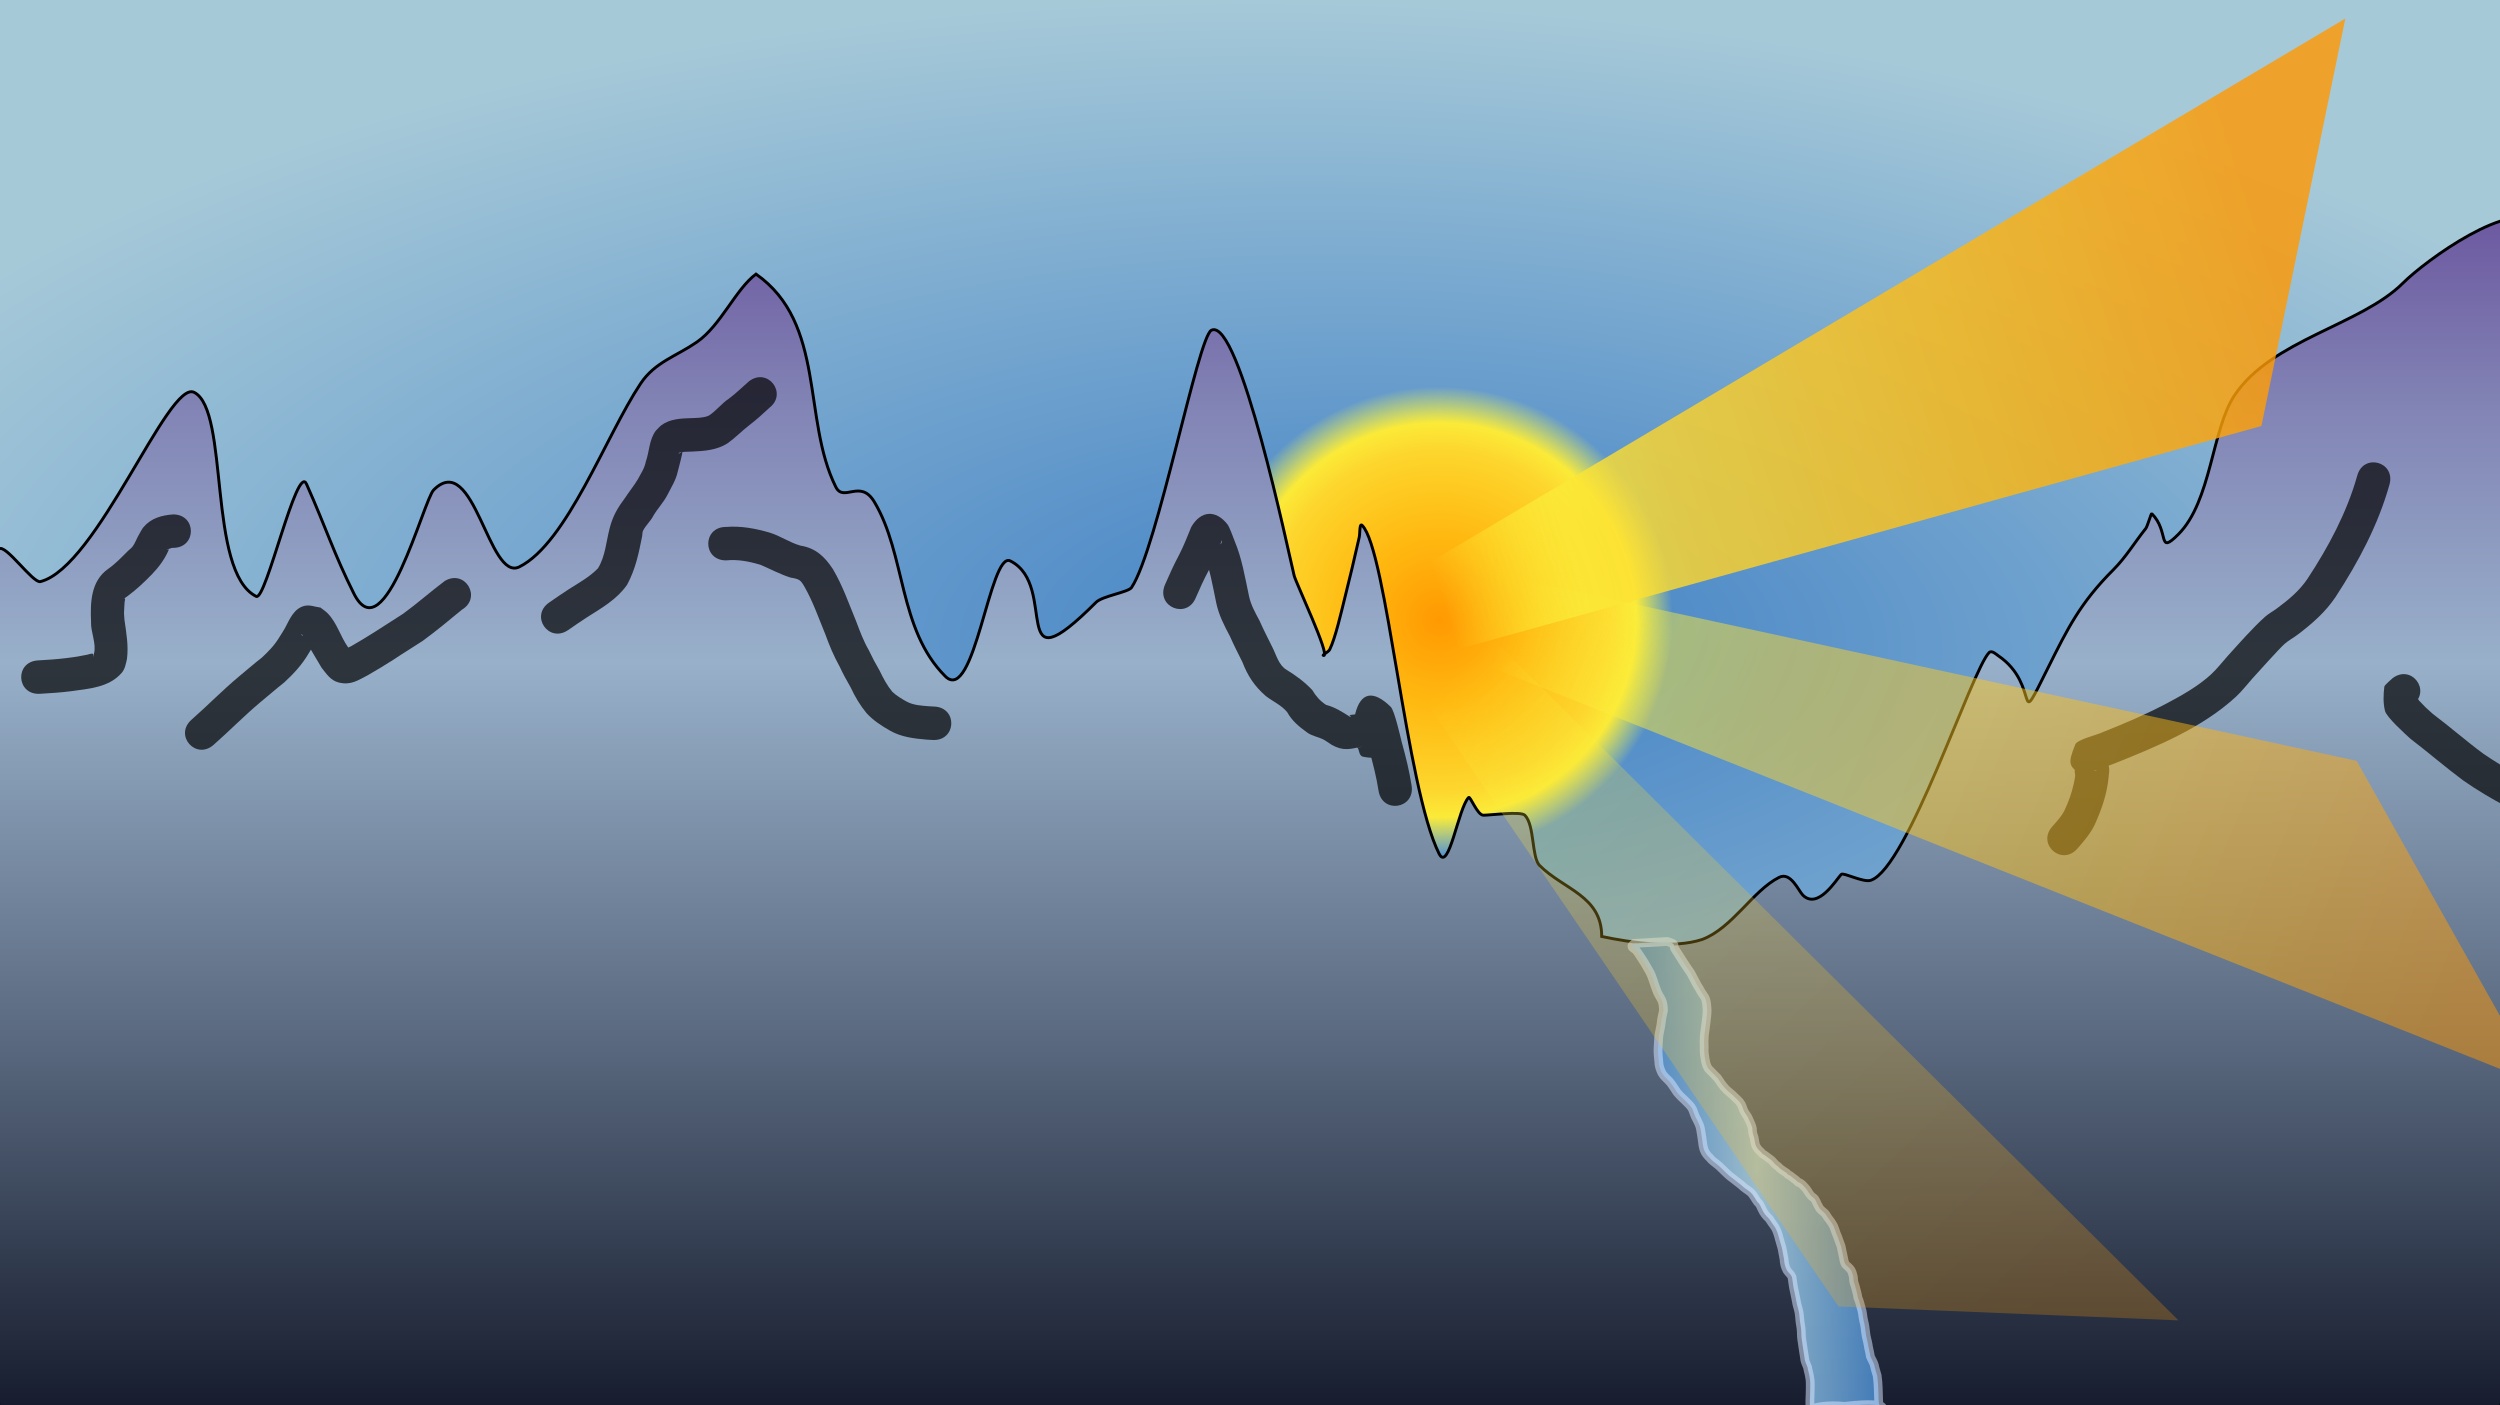 <?xml version="1.0" encoding="UTF-8" standalone="no"?>
<!-- Created with Inkscape (http://www.inkscape.org/) -->

<svg
   xmlns:dc="http://purl.org/dc/elements/1.1/"
   xmlns:cc="http://creativecommons.org/ns#"
   xmlns:rdf="http://www.w3.org/1999/02/22-rdf-syntax-ns#"
   xmlns:svg="http://www.w3.org/2000/svg"
   xmlns="http://www.w3.org/2000/svg"
   xmlns:xlink="http://www.w3.org/1999/xlink"
   xmlns:sodipodi="http://sodipodi.sourceforge.net/DTD/sodipodi-0.dtd"
   xmlns:inkscape="http://www.inkscape.org/namespaces/inkscape"
   width="854"
   height="480"
   id="svg2"
   version="1.1"
   inkscape:version="0.48.1 "
   enable-background="new"
   sodipodi:docname="menu_bg1.svg"
   inkscape:export-filename="C:\Users\Prem\workspace\Candy Cat\res\drawable\menu_bg_0_7.png"
   inkscape:export-xdpi="90"
   inkscape:export-ydpi="90">
  <defs
     id="defs4">
    <linearGradient
       id="linearGradient4151">
      <stop
         id="stop4153"
         offset="0"
         style="stop-color:#4181c5;stop-opacity:1;" />
      <stop
         style="stop-color:#a6c9d8;stop-opacity:1;"
         offset="0.5"
         id="stop4157" />
      <stop
         id="stop4155"
         offset="1"
         style="stop-color:#4181c5;stop-opacity:1;" />
    </linearGradient>
    <linearGradient
       inkscape:collect="always"
       id="linearGradient4074">
      <stop
         style="stop-color:#000000;stop-opacity:1;"
         offset="0"
         id="stop4076" />
      <stop
         style="stop-color:#000000;stop-opacity:0;"
         offset="1"
         id="stop4078" />
    </linearGradient>
    <linearGradient
       id="linearGradient3876">
      <stop
         style="stop-color:#ff9902;stop-opacity:1;"
         offset="0"
         id="stop3878" />
      <stop
         id="stop3886"
         offset="0.351"
         style="stop-color:#ffb810;stop-opacity:1;" />
      <stop
         style="stop-color:#fdd62d;stop-opacity:1;"
         offset="0.726"
         id="stop3888" />
      <stop
         id="stop3890"
         offset="0.844"
         style="stop-color:#fbea38;stop-opacity:1;" />
      <stop
         style="stop-color:#faff43;stop-opacity:0;"
         offset="1"
         id="stop3880" />
    </linearGradient>
    <linearGradient
       id="linearGradient3865">
      <stop
         style="stop-color:#4181c5;stop-opacity:1;"
         offset="0"
         id="stop3867" />
      <stop
         style="stop-color:#a6c9d8;stop-opacity:1;"
         offset="1"
         id="stop3869" />
    </linearGradient>
    <linearGradient
       id="linearGradient3848">
      <stop
         style="stop-color:#6c58a0;stop-opacity:1;"
         offset="0"
         id="stop3850" />
      <stop
         id="stop3982"
         offset="0.161"
         style="stop-color:#8284b5;stop-opacity:1;" />
      <stop
         id="stop3980"
         offset="0.375"
         style="stop-color:#98b0ca;stop-opacity:1;" />
      <stop
         style="stop-color:#57667c;stop-opacity:1;"
         offset="0.705"
         id="stop3984" />
      <stop
         style="stop-color:#171d2e;stop-opacity:1;"
         offset="1"
         id="stop3852" />
    </linearGradient>
    <linearGradient
       inkscape:collect="always"
       xlink:href="#linearGradient3848"
       id="linearGradient3854"
       x1="433.417"
       y1="97.479"
       x2="433.417"
       y2="503.734"
       gradientUnits="userSpaceOnUse"
       gradientTransform="translate(-6.417,548.629)" />
    <radialGradient
       inkscape:collect="always"
       xlink:href="#linearGradient3865"
       id="radialGradient3871"
       cx="427"
       cy="240"
       fx="478.024"
       fy="189.844"
       r="427"
       gradientTransform="matrix(1.266,0,0,0.562,-113.515,105.105)"
       gradientUnits="userSpaceOnUse" />
    <radialGradient
       inkscape:collect="always"
       xlink:href="#linearGradient3876"
       id="radialGradient3884"
       cx="462.65"
       cy="254.736"
       fx="462.65"
       fy="254.736"
       r="79.802"
       gradientUnits="userSpaceOnUse" />
    <linearGradient
       inkscape:collect="always"
       xlink:href="#linearGradient3876"
       id="linearGradient3908"
       x1="365.675"
       y1="375.449"
       x2="671.751"
       y2="375.449"
       gradientUnits="userSpaceOnUse" />
    <linearGradient
       inkscape:collect="always"
       xlink:href="#linearGradient3876"
       id="linearGradient3948"
       gradientUnits="userSpaceOnUse"
       x1="365.675"
       y1="375.449"
       x2="671.751"
       y2="375.449"
       gradientTransform="translate(-244.751,-82.919)" />
    <linearGradient
       inkscape:collect="always"
       xlink:href="#linearGradient3876"
       id="linearGradient3952"
       gradientUnits="userSpaceOnUse"
       x1="365.675"
       y1="375.449"
       x2="671.751"
       y2="375.449"
       gradientTransform="translate(150.157,-190.409)" />
    <linearGradient
       inkscape:collect="always"
       xlink:href="#linearGradient3876"
       id="linearGradient3966"
       gradientUnits="userSpaceOnUse"
       x1="365.675"
       y1="375.449"
       x2="671.751"
       y2="375.449" />
    <filter
       inkscape:collect="always"
       id="filter3972"
       x="-0.114"
       width="1.229"
       y="-0.126"
       height="1.253">
      <feGaussianBlur
         inkscape:collect="always"
         stdDeviation="12.255"
         id="feGaussianBlur3974" />
    </filter>
    <linearGradient
       inkscape:collect="always"
       xlink:href="#linearGradient4074"
       id="linearGradient4080"
       x1="-134.477"
       y1="329.187"
       x2="564.63"
       y2="329.187"
       gradientUnits="userSpaceOnUse" />
    <filter
       inkscape:collect="always"
       id="filter4105"
       x="-0.094"
       width="1.188"
       y="-0.174"
       height="1.349">
      <feGaussianBlur
         inkscape:collect="always"
         stdDeviation="12.314"
         id="feGaussianBlur4107" />
    </filter>
    <filter
       inkscape:collect="always"
       id="filter4117"
       x="-0.101"
       width="1.203"
       y="-0.147"
       height="1.294">
      <feGaussianBlur
         inkscape:collect="always"
         stdDeviation="13.2"
         id="feGaussianBlur4119" />
    </filter>
    <linearGradient
       inkscape:collect="always"
       xlink:href="#linearGradient4151"
       id="linearGradient4149"
       x1="555.97"
       y1="408.796"
       x2="644.443"
       y2="408.796"
       gradientUnits="userSpaceOnUse" />
  </defs>
  <sodipodi:namedview
     id="base"
     pagecolor="#ffffff"
     bordercolor="#666666"
     borderopacity="1.0"
     inkscape:pageopacity="0.0"
     inkscape:pageshadow="2"
     inkscape:zoom="0.7"
     inkscape:cx="351.67728"
     inkscape:cy="160.31926"
     inkscape:document-units="px"
     inkscape:current-layer="layer4"
     showgrid="false"
     inkscape:snap-bbox="true"
     inkscape:bbox-paths="true"
     inkscape:bbox-nodes="true"
     inkscape:snap-bbox-edge-midpoints="true"
     inkscape:snap-bbox-midpoints="true"
     inkscape:object-paths="true"
     inkscape:snap-intersection-paths="true"
     inkscape:object-nodes="true"
     inkscape:snap-smooth-nodes="true"
     inkscape:snap-midpoints="true"
     inkscape:snap-object-midpoints="true"
     inkscape:snap-center="true"
     inkscape:snap-page="true"
     inkscape:snap-global="true"
     inkscape:window-width="1366"
     inkscape:window-height="716"
     inkscape:window-x="-8"
     inkscape:window-y="-8"
     inkscape:window-maximized="1" />
  <g
     inkscape:groupmode="layer"
     id="layer2"
     inkscape:label="Sky"
     style="display:inline">
    <rect
       style="fill:url(#radialGradient3871);fill-opacity:1;stroke:none"
       id="rect3863"
       width="854"
       height="480"
       x="0"
       y="0"
       rx="0"
       ry="0" />
  </g>
  <g
     inkscape:groupmode="layer"
     id="layer3"
     inkscape:label="Sun"
     style="display:inline">
    <path
       sodipodi:type="arc"
       style="fill:url(#radialGradient3884);fill-opacity:1;stroke:none"
       id="path3874"
       sodipodi:cx="462.64987"
       sodipodi:cy="254.73598"
       sodipodi:rx="79.802048"
       sodipodi:ry="79.802048"
       d="m 542.452,254.736 a 79.802,79.802 0 1 1 -159.604,0 79.802,79.802 0 1 1 159.604,0 z"
       transform="translate(28.938,-42.926)" />
  </g>
  <g
     inkscape:label="Mountains"
     inkscape:groupmode="layer"
     id="layer1"
     transform="translate(0,-572.362)"
     style="display:inline">
    <path
       style="fill:url(#linearGradient3854);fill-opacity:1;stroke:#000000;stroke-width:1px;stroke-linecap:butt;stroke-linejoin:miter;stroke-opacity:1"
       d="m 0,1052.362 c -6.061,-2.02 -20.082,-25.277 -24.6,-29.794 -2.962,-2.962 -3.03,-53.894 -3.03,-61.619 0,-49.413 -13.133,-105.053 10.102,-151.523 6.199,-12.398 -3.656,-28.669 17.173,-49.497 2.072,-2.072 11.607,11.745 14.142,11.112 19.445,-4.861 43.716,-69.056 52.528,-64.65 12.15,6.075 4.413,61.3 21.213,69.701 3.327,1.664 13.911,-45.725 17.173,-38.386 6.714,15.107 9.33,23.71 16.162,37.376 10.432,20.863 23.837,-31.919 27.274,-35.355 13.889,-13.889 18.722,31.55 29.294,26.264 16.284,-8.142 29.492,-44.743 41.416,-62.629 4.878,-7.316 12.241,-9.329 19.193,-14.142 8.193,-5.672 13.198,-17.98 20.203,-23.233 23.981,16.799 15.753,49.689 27.274,72.731 2.683,5.367 8.366,-2.893 13.132,5.051 10.802,18.004 8.185,43.54 24.244,59.599 10.006,10.006 15.225,-42.895 22.223,-39.396 16.887,8.443 -1.36,44.797 29.294,14.142 2.162,-2.162 11.048,-3.44 12.122,-5.051 8.859,-13.289 22.677,-85.585 27.274,-87.883 9.569,-4.785 26.395,76.288 28.284,83.843 0.61,2.439 12.341,27.274 10.102,27.274 -0.952,0 1.594,-1.168 2.02,-2.02 1.936,-3.872 4.023,-13.063 5.051,-17.173 1.755,-7.02 3.481,-14.147 5.051,-21.213 0.301,-1.355 0.029,-5.022 1.01,-4.041 8.328,8.328 14.976,89.55 26.264,112.127 3.331,6.663 6.565,-15.656 10.102,-19.193 0.564,-0.564 2.964,6.061 5.051,6.061 2.384,0 12.736,-1.406 14.142,0 3.387,3.387 2.264,14.386 5.051,17.173 8.191,8.191 21.213,10.337 21.213,24.244 9.917,2.104 24.651,4.241 34.345,1.01 10.343,-3.907 17.275,-16.718 26.264,-21.213 3.968,-1.984 6.62,4.6 8.081,6.061 5.203,5.203 11.592,-5.531 13.132,-7.071 0.756,-0.756 7.535,2.876 10.102,2.02 12.592,-4.197 34.481,-71.857 40.406,-77.782 0.916,-0.916 2.551,0.69 3.03,1.01 14.985,9.99 5.323,27.739 17.173,4.041 6.644,-13.288 10.892,-22.004 22.223,-33.335 4.346,-4.346 7.174,-9.22 11.112,-14.142 0.532,-0.665 1.831,-5.24 2.02,-5.051 6.167,6.167 1.764,14.399 9.091,7.071 11.257,-11.257 11.431,-35.834 19.193,-47.477 12.667,-19.001 43.157,-23.964 57.579,-38.386 7.614,-7.614 37.335,-29.335 46.467,-20.203 15.893,15.893 6.965,85.438 13.132,110.107 7.483,29.934 4.041,60.958 4.041,92.934 0,47.477 0,94.954 0,142.432 0,15.09 -19.598,50.785 -30.538,58.079"
       id="path3836"
       inkscape:connector-curvature="0"
       sodipodi:nodetypes="cssssssssssssscsssssssssssscsssssccssssscsssssssssssc" />
    <path
       style="opacity:0.7;fill:#000000;fill-opacity:1;stroke:none"
       id="path4044"
       d="m 262.745,139.37 c -2.177,2.062 -4.412,4.058 -6.797,5.882 -2.553,1.973 -4.77,4.298 -7.394,6.176 -3.677,2.348 -7.959,2.646 -12.193,2.833 -0.108,0.037 -4.52,-0.025 -4.54,0.589 -0.006,0.188 0.245,0.038 0.848,-0.249 0.145,-0.11 0.265,-0.394 0.435,-0.33 0.203,0.077 -1.425,6.299 -1.601,6.889 -0.618,2.879 -2.199,5.304 -3.503,7.884 -1.298,2.556 -3.34,4.641 -4.784,7.086 -0.913,1.876 -2.68,3.342 -3.573,5.213 -0.258,0.54 -0.155,1.188 -0.273,1.775 -1.186,5.952 -2.249,11.263 -5.159,16.648 -3.479,4.999 -8.758,7.974 -13.779,11.161 -2.151,1.384 -4.24,2.849 -6.346,4.299 -6.659,4.578 -13.134,-4.84 -6.474,-9.418 l 0,0 c 2.224,-1.526 4.427,-3.073 6.697,-4.531 3.449,-2.188 7.074,-4.172 9.95,-7.129 2.533,-4.114 2.799,-9.113 4.001,-13.707 1.119,-4.303 2.73,-6.967 5.308,-10.436 1.389,-2.118 2.991,-4.077 4.301,-6.249 1.058,-1.993 2.296,-3.747 2.732,-6.023 1.253,-3.513 1.115,-7.5 3.432,-10.619 0.643,-0.625 1.211,-1.34 1.93,-1.876 2.819,-2.101 6.542,-2.3 9.909,-2.397 2.06,-0.085 4.253,-0.029 6.19,-0.821 2.57,-1.609 4.432,-4.215 6.985,-5.88 2.422,-1.808 4.56,-3.937 6.84,-5.915 6.465,-4.849 13.322,4.294 6.857,9.143 z"
       inkscape:connector-curvature="0"
       transform="translate(0,572.362)"
       sodipodi:nodetypes="ccccccccccccccccccccccccsccccc" />
    <path
       style="opacity:0.7;fill:#000000;fill-opacity:1;stroke:none"
       id="path4050"
       d="m 247.997,180 c 5.117,-0.397 9.986,0.509 14.877,1.93 3.678,1.12 6.841,3.386 10.525,4.445 5.225,0.839 8.283,3.73 11.097,7.999 3.353,5.636 5.496,11.889 7.993,17.933 1.251,3.326 2.484,6.659 4.264,9.742 1.143,2.418 2.394,4.763 3.739,7.076 1.238,2.575 2.52,5.013 4.329,7.203 1.435,1.342 3.104,2.328 4.801,3.293 2.43,1.327 5.247,1.438 7.952,1.653 0.548,0.029 1.095,0.058 1.643,0.087 8.069,0.437 7.451,11.849 -0.618,11.412 l 0,0 c -0.651,-0.036 -1.303,-0.072 -1.954,-0.108 -4.372,-0.365 -8.801,-0.873 -12.674,-3.11 -2.89,-1.646 -5.703,-3.465 -7.959,-5.947 -2.213,-2.678 -3.942,-5.582 -5.399,-8.737 -1.365,-2.347 -2.655,-4.726 -3.801,-7.185 -1.97,-3.517 -3.522,-7.223 -4.885,-11.016 -2.246,-5.436 -4.172,-11.064 -7.087,-16.183 -1.379,-2.389 -1.762,-2.677 -4.761,-3.176 -3.633,-1.137 -6.914,-2.939 -10.411,-4.412 -3.874,-1.14 -7.596,-1.87 -11.67,-1.471 -8.081,0 -8.081,-11.429 0,-11.429 z"
       inkscape:connector-curvature="0"
       transform="translate(0,572.362)"
       sodipodi:nodetypes="ccccccccccccccccccccccccc" />
    <path
       style="opacity:0.7;fill:#000000;fill-opacity:1;stroke:none"
       id="path4054"
       d="m 397.893,199.881 c 1.511,-3.487 3.062,-6.925 4.855,-10.279 1.623,-3.092 2.833,-6.357 4.183,-9.567 3.165,-5.568 8.359,-6.106 12.407,-0.861 0.654,0.848 1.993,4.538 2.406,5.616 2.528,6.021 3.554,12.461 4.907,18.798 0.632,3.029 2.119,5.662 3.562,8.349 1.37,3.113 2.934,6.127 4.442,9.178 1.314,2.558 2.159,6.167 4.863,7.709 3.201,1.957 6.195,4.163 8.757,6.904 1.259,2.124 2.678,3.726 4.708,5.06 2.999,0.761 5.584,2.418 8.161,4.07 0.801,-0.307 -0.236,-0.387 -0.192,-0.441 0.166,-0.206 0.49,-0.217 0.753,-0.248 3.582,-0.426 2.619,-0.352 5.988,0.576 3.147,1.231 5.102,3.859 6.707,6.686 0.134,0.236 -0.15,-0.647 -0.417,-0.7 -2.435,-0.488 -4.933,-0.577 -7.4,-0.866 -0.774,1.506 -1.19,3.26 -2.323,4.518 -0.388,0.431 -0.1,-1.157 -0.188,-1.731 -0.458,-2.971 -1.127,-5.686 -1.148,-8.722 1.881,-7.637 6.265,-8.235 12.169,-2.465 1.264,1.236 3.25,10.07 3.758,12.112 1.373,4.869 2.567,9.771 3.355,14.768 1.245,7.985 -10.047,9.746 -11.292,1.761 l 0,0 c -0.719,-4.67 -1.895,-9.234 -3.157,-13.785 -1.345,-5.464 -0.354,-1.614 -1.823,-6.897 -0.171,-0.613 -1.127,-1.767 -0.495,-1.845 1.698,-0.208 3.29,1.641 4.966,1.296 3.812,-0.784 3.644,-2.377 3.946,-4.706 -0.193,1.563 0.313,3.118 0.608,4.638 0.863,4.456 0.957,5.357 -1.526,10.206 -2.615,-0.177 -5.292,0.057 -7.846,-0.532 -1.612,-0.372 -1.133,-2.862 -2.032,-3.086 0.55,-0.018 2.154,-0.452 1.616,-0.338 -4.02,0.849 -6.265,1.575 -10.198,-0.584 -0.843,-0.541 -1.648,-1.142 -2.513,-1.648 -1.904,-1.114 -4.234,-1.307 -6.022,-2.673 -2.604,-1.868 -5.129,-3.936 -6.679,-6.808 -1.928,-2.443 -4.996,-3.729 -7.401,-5.618 -3.812,-3.312 -6.136,-6.846 -7.95,-11.558 -1.446,-2.934 -2.963,-5.834 -4.265,-8.833 -1.947,-3.637 -3.825,-7.289 -4.67,-11.377 -1.217,-5.762 -2.113,-11.624 -4.405,-17.098 -0.289,-0.762 -0.599,-1.517 -0.868,-2.286 -0.099,-0.283 -0.534,-0.901 -0.236,-0.868 0.701,0.078 1.142,0.937 1.839,1.046 0.567,0.089 6.046,0.362 5.637,-2.223 -1.535,3.485 -2.782,7.103 -4.612,10.461 -1.597,2.983 -2.984,6.026 -4.321,9.132 -3.001,7.503 -13.612,3.259 -10.611,-4.244 z"
       inkscape:connector-curvature="0"
       transform="translate(0,572.362)"
       sodipodi:nodetypes="cccscccccccccsccsccscscccccssscscccscscccccccccccccc" />
    <path
       style="opacity:0.7;fill:#000000;fill-opacity:1;stroke:none"
       id="path4056"
       d="m 157.8,208.27 c -4.391,3.618 -8.759,7.257 -13.352,10.619 -3.295,2.186 -6.707,4.201 -9.975,6.421 -2.908,1.838 -5.839,3.64 -8.828,5.344 -3.37,1.705 -5.741,3.539 -9.956,2.482 -2.825,-0.709 -4.186,-3.011 -5.843,-5.044 -0.632,-1.067 -1.264,-2.134 -1.895,-3.202 -2.865,-4.853 -0.383,-0.615 -3.164,-5.53 -0.017,-0.03 -1.219,-2.42 -1.84,-2.777 -0.156,-0.089 0.148,0.327 0.222,0.49 10.901,3.297 -1.701,0.193 5.365,0.39 0.247,0.007 -0.184,0.459 -0.283,0.686 -0.197,0.452 -0.373,0.916 -0.606,1.351 -0.469,0.874 -1.843,3.104 -2.428,4.063 -2.149,3.622 -5.014,6.695 -8.091,9.536 -2.82,2.205 -5.493,4.582 -8.267,6.843 -5.48,4.612 -10.5,9.748 -15.881,14.486 -6.068,5.337 -13.616,-3.244 -7.548,-8.581 l 0,0 c 5.494,-4.827 10.596,-10.085 16.21,-14.765 2.597,-2.116 5.093,-4.351 7.748,-6.393 2.306,-2.112 4.477,-4.365 6.074,-7.079 0.618,-1.013 1.306,-1.986 1.869,-3.031 1.568,-2.909 3.018,-6.807 6.805,-7.643 1.749,-0.386 3.56,0.404 5.34,0.606 0.814,0.653 1.706,1.217 2.441,1.958 3.224,3.252 4.45,8.165 7.126,11.806 0.121,0.265 0.528,0.554 0.364,0.794 -0.165,0.243 -0.592,-0.09 -0.881,-0.036 -0.864,0.161 -1.683,0.521 -2.548,0.674 -0.302,0.053 0.569,-0.231 0.841,-0.372 0.6,-0.309 1.174,-0.665 1.773,-0.975 0.462,-0.24 0.938,-0.45 1.408,-0.675 2.766,-1.564 5.464,-3.244 8.156,-4.931 3.165,-2.07 6.351,-4.11 9.553,-6.127 4.881,-3.552 9.392,-7.561 14.211,-11.189 6.93,-4.158 12.81,5.642 5.88,9.8 z"
       inkscape:connector-curvature="0"
       transform="translate(0,572.362)"
       sodipodi:nodetypes="ccccscsccccsscccccccccsscscccccscccccc" />
    <path
       style="opacity:0.7;fill:#000000;fill-opacity:1;stroke:none"
       id="path4058"
       d="m 59.146,187.143 c -0.516,-0.1 -2.339,0.725 -2.188,0.716 0.765,-0.045 0.45,-0.416 0.695,-0.051 -1.347,3.145 -3.274,5.773 -5.631,8.238 -2.634,2.731 -5.403,5.343 -8.459,7.595 -0.353,0.277 -0.773,0.484 -1.058,0.83 -0.062,0.075 0.227,0.077 0.234,0.173 0.02,0.307 -0.129,0.603 -0.162,0.91 -0.057,0.514 -0.081,1.032 -0.108,1.549 -0.155,2.904 -0.145,1.875 0.045,4.617 0.635,4.482 1.429,8.813 0.867,13.334 -0.373,1.605 -0.647,3.424 -1.77,4.741 -4.305,5.049 -11.245,5.455 -17.35,6.321 -3.53,0.454 -7.081,0.678 -10.632,0.884 -8.068,0.465 -8.725,-10.945 -0.657,-11.41 l 0,0 c 3.241,-0.185 6.483,-0.386 9.706,-0.793 5.973,-0.822 1.511,-0.144 7.157,-1.16 0.63,-0.113 1.28,-0.485 1.896,-0.31 0.329,0.093 -0.069,1.33 0.08,1.023 0.159,-0.328 0.185,-0.705 0.277,-1.057 0.937,-3.396 -1.184,-7.481 -0.987,-10.957 -0.288,-6.499 -0.073,-13.813 5.777,-17.964 2.549,-1.764 4.695,-4.056 6.889,-6.229 0.446,-0.466 1.014,-0.815 1.412,-1.322 1.053,-1.338 1.531,-3.017 2.421,-4.449 0.476,-0.772 0.843,-1.624 1.428,-2.317 2.613,-3.095 6.254,-4.049 10.118,-4.34 8.081,0 8.081,11.429 0,11.429 z"
       inkscape:connector-curvature="0"
       transform="translate(0,572.362)"
       sodipodi:nodetypes="cccccccssccscccccsssccccscsccc" />
    <path
       style="opacity:0.7;fill:#000000;fill-opacity:1;stroke:none"
       id="path4060"
       d="m 816.266,165.464 c -3.865,13.81 -10.605,26.451 -18.398,38.403 -3.435,5.177 -8.078,9.228 -12.996,12.936 -1.472,1.109 -3.131,1.975 -4.511,3.197 -1.771,1.568 -9.774,10.492 -10.88,11.71 -1.905,2.109 -3.622,4.404 -5.714,6.328 -11.494,10.569 -26.992,16.996 -41.339,22.718 -1.451,0.538 -2.9,1.079 -4.352,1.613 -0.9,0.331 -1.813,0.629 -2.704,0.981 -0.249,0.099 0.683,0.034 0.774,-0.218 0.776,-2.138 1.552,-4.338 1.702,-6.607 0.044,-0.66 -1.236,-0.954 -1.158,-1.611 0.061,-0.511 0.827,0.611 1.241,0.917 0.814,1.963 1.937,3.824 2.442,5.888 0.3,1.224 0.041,2.526 -0.076,3.781 -0.535,5.73 -2.392,11.052 -4.753,16.244 -1.474,3.065 -3.697,5.596 -5.903,8.136 -5.311,6.091 -13.925,-1.421 -8.613,-7.511 l 0,0 c 1.51,-1.722 3.101,-3.372 4.15,-5.437 1.414,-2.961 2.453,-5.814 3.172,-9.029 0.209,-0.935 0.398,-1.876 0.527,-2.825 0.094,-0.688 -0.552,-2.029 0.14,-2.078 0.922,-0.065 1.33,1.285 1.996,1.927 -4.228,-3.485 -4.852,-3.703 -2.092,-10.65 0.671,-1.69 8,-3.403 9.282,-4.14 7.454,-2.96 14.852,-6.102 21.949,-9.859 5.18,-2.743 10.764,-5.883 15.134,-9.9 2.102,-1.932 3.826,-4.237 5.739,-6.356 3.647,-4.009 8.668,-9.745 12.742,-13.356 1.232,-1.092 2.715,-1.864 4.037,-2.843 3.957,-2.932 7.746,-6.063 10.5,-10.21 7.16,-10.916 13.351,-22.468 16.92,-35.093 2.082,-7.808 13.125,-4.864 11.043,2.945 z"
       inkscape:connector-curvature="0"
       transform="translate(0,572.362)"
       sodipodi:nodetypes="ccsscscscscscsscccccscccscsscsscccc" />
    <path
       style="opacity:0.7;fill:#000000;fill-opacity:1;stroke:none"
       id="path4062"
       d="m 824.174,240.798 c 0.017,-0.392 -1.167,1.608 -0.984,1.141 0.539,-1.374 0.684,-3.102 1.83,-4.032 0.514,-0.417 0.904,0.967 1.362,1.446 2.792,2.924 1.613,1.754 4.688,4.537 5.86,4.389 11.35,9.247 17.246,13.585 4.211,2.888 8.572,5.517 13.098,7.878 6.886,2.94 9.537,5.08 11.889,12.367 1.082,4.825 1.091,9.786 1.087,14.703 0.118,0.955 -0.468,5.467 0.588,6.001 2.126,0.854 3.93,3.004 5.524,4.64 1.673,1.019 3.463,1.838 5.253,2.63 7.379,3.294 2.721,13.73 -4.658,10.436 l 0,0 c -3.128,-1.406 -6.326,-2.821 -8.869,-5.183 -2.231,-2.461 -5.238,-4.055 -7.152,-6.817 -1.927,-3.715 -2.404,-7.551 -2.114,-11.716 0.004,-3.832 0.02,-7.689 -0.626,-11.48 -0.133,-0.616 -0.235,-1.921 -0.698,-2.465 -1.371,-1.609 -3.846,-1.879 -5.523,-2.989 -5.038,-2.644 -9.908,-5.565 -14.585,-8.808 -6.203,-4.589 -12.031,-9.658 -18.165,-14.34 -1.778,-1.634 -8.113,-7.317 -8.654,-9.489 -0.671,-2.69 -0.552,-5.563 -0.22,-8.316 0.058,-0.478 2.46,-2.543 2.825,-2.871 6.465,-4.849 13.322,4.294 6.857,9.143 z"
       inkscape:connector-curvature="0"
       transform="translate(0,572.362)"
       sodipodi:nodetypes="csssccccccccccccccscccsccc" />
    <path
       style="opacity:0.9;fill:url(#linearGradient4149);fill-opacity:1.0;stroke:#d5e4ff;stroke-width:3;stroke-linecap:round;stroke-linejoin:miter;stroke-miterlimit:4;stroke-opacity:0.594;stroke-dasharray:none"
       id="path4141"
       d="m 569.483,321.613 c 0.716,0.292 1.572,0.36 2.148,0.875 0.35,0.313 0.159,0.936 0.355,1.362 0.266,0.577 0.681,1.073 1.014,1.615 1.166,1.897 2.378,3.741 3.627,5.585 1.569,2.001 2.372,4.462 3.801,6.541 0.532,1.135 1.308,2.084 1.954,3.145 0.674,1.401 0.661,2.929 0.765,4.443 -0.02,1.391 -0.22,2.773 -0.373,4.154 -0.123,1.413 -0.432,2.797 -0.565,4.209 -0.1,1.393 -0.151,2.797 -0.058,4.192 -0.107,1.554 0.133,3.072 0.418,4.593 0.199,1.15 0.584,2.447 1.49,3.238 0.866,0.907 1.761,1.777 2.644,2.687 0.867,1.288 1.696,2.582 2.765,3.709 1.022,1.03 2.213,1.809 3.187,2.886 1.258,1.17 2.04,1.783 2.619,3.487 0.31,1.26 1.105,2.208 1.774,3.268 0.496,1.128 1.052,2.187 1.433,3.365 0.212,0.658 0.098,1.381 0.236,2.046 0.109,0.527 0.356,1.093 0.497,1.621 0.276,1.128 0.203,2.335 0.902,3.311 0.468,0.905 1.382,1.431 2.004,2.23 0.999,0.524 1.793,1.321 2.734,1.927 0.62,0.453 1.034,1.112 1.579,1.635 0.28,0.269 0.622,0.466 0.917,0.718 0.805,0.993 1.983,1.523 2.999,2.268 0.158,0.173 0.288,0.378 0.475,0.52 0.172,0.13 0.403,0.163 0.583,0.283 0.732,0.487 1.353,1.118 2.087,1.603 0.166,0.157 0.323,0.325 0.498,0.471 0.89,0.741 -0.031,-0.076 0.89,0.48 0.675,0.408 1.24,1.068 1.778,1.63 0.971,1.049 1.471,2.625 2.741,3.358 1.011,0.759 1.149,2.075 1.847,3.07 0.478,1.264 1.721,1.714 2.479,2.74 0.607,1.182 1.565,2.074 2.21,3.235 0.851,1.273 1.058,2.844 1.728,4.18 0.412,1.155 0.862,2.286 1.255,3.448 0.237,1.325 0.577,2.623 0.835,3.942 0.193,1.184 0.356,2.209 1.403,2.913 1.135,1.095 1.397,1.371 1.79,2.979 0.302,0.67 0.15,1.424 0.286,2.118 0.103,0.524 0.348,1.091 0.483,1.616 0.334,1.329 0.757,2.626 0.953,3.989 0.525,1.129 0.781,2.342 1.121,3.532 0.516,1.374 0.499,2.868 0.834,4.282 0.417,1.438 0.529,2.924 0.735,4.398 0.119,1.243 0.554,2.44 0.761,3.688 0.177,1.383 0.615,2.712 0.791,4.097 0.387,1.067 1.057,1.942 1.366,3.048 0.225,1.224 0.646,2.379 0.968,3.581 0.213,1.399 0.289,2.806 0.362,4.218 0.036,1.434 0.087,2.867 0.139,4.3 -0.05,4.97 6.672,-0.197 -11.266,1.935 -0.201,0.024 0.082,0.396 0.12,0.595 0.113,0.602 0.109,0.625 0.194,1.237 0.046,1.282 0.245,2.516 0.518,3.765 0.238,1.238 0.276,2.485 0.575,3.71 0.33,1.242 0.427,2.523 0.49,3.801 -0.03,0.845 0.198,1.664 0.369,2.483 0,0 -0.557,0.011 -0.557,0.011 l 0,0 c -0.172,-0.822 -0.399,-1.644 -0.369,-2.492 -0.063,-1.275 -0.16,-2.552 -0.49,-3.79 -0.298,-1.226 -0.336,-2.474 -0.575,-3.711 -0.274,-1.25 -0.471,-2.487 -0.519,-3.769 -0.019,-0.136 -0.209,-1.819 -0.313,-1.828 -11.935,-1.053 -11.68,3.383 -11.667,-1.95 0.056,-1.418 0.119,-2.836 0.124,-4.256 0.022,-1.261 0.052,-2.54 -0.206,-3.78 -0.157,-1.118 -0.543,-2.202 -0.709,-3.322 -0.467,-1.124 -1.01,-2.245 -1.061,-3.485 -0.195,-1.365 -0.458,-2.717 -0.626,-4.084 -0.145,-1.288 -0.461,-2.549 -0.432,-3.852 0.014,-1.404 -0.227,-2.794 -0.456,-4.176 -0.167,-1.348 -0.159,-2.715 -0.531,-4.033 -0.387,-1.254 -0.703,-2.525 -0.891,-3.824 -0.22,-1.302 -0.564,-2.565 -0.803,-3.861 -0.212,-1.181 -0.325,-2.362 -0.512,-3.548 -0.38,-0.853 -1.141,-1.424 -1.671,-2.188 -0.703,-1.222 -0.983,-2.523 -1.051,-3.93 -0.27,-1.237 -0.431,-2.495 -0.701,-3.732 -0.335,-1.128 -0.682,-2.247 -0.975,-3.388 -0.328,-1.316 -0.724,-2.579 -1.409,-3.761 -0.705,-0.964 -1.388,-1.94 -2.038,-2.937 -0.982,-0.889 -1.791,-1.89 -2.35,-3.105 -0.488,-0.929 -0.733,-1.883 -1.592,-2.563 -0.828,-1.106 -1.379,-2.419 -2.412,-3.358 -1.018,-0.83 -2.168,-1.444 -3.082,-2.4 -0.973,-0.829 -2.044,-1.54 -3.019,-2.358 -1.041,-0.711 -1.94,-1.581 -2.834,-2.465 -0.822,-0.722 -1.514,-1.588 -2.403,-2.24 -0.863,-0.751 -1.887,-1.334 -2.561,-2.279 -0.863,-0.792 -1.544,-1.673 -1.962,-2.781 -0.403,-1.201 -0.472,-2.449 -0.657,-3.696 -0.225,-1.195 -0.321,-2.398 -0.576,-3.587 -0.22,-1.002 -0.682,-1.967 -1.147,-2.874 -0.692,-1.114 -1.045,-2.377 -1.521,-3.59 -0.554,-1.135 -1.466,-1.94 -2.348,-2.832 -1.03,-0.973 -2.085,-1.93 -2.975,-3.039 -0.868,-1.193 -1.549,-2.523 -2.539,-3.628 -0.863,-0.971 -1.934,-1.749 -2.584,-2.894 -0.639,-1.279 -1.088,-2.575 -1.103,-4.03 -0.175,-1.615 -0.331,-3.213 -0.225,-4.842 0.125,-1.456 0.11,-2.927 0.333,-4.375 0.228,-1.398 0.631,-2.759 0.754,-4.167 0.129,-1.331 0.467,-2.624 0.737,-3.932 -0.022,-1.263 -0.1,-2.601 -0.676,-3.746 -0.543,-1.067 -1.264,-2.041 -1.642,-3.193 -0.894,-2.153 -1.333,-4.487 -2.505,-6.531 -1.042,-1.915 -2.15,-3.748 -3.385,-5.547 -0.371,-0.541 -0.702,-1.115 -1.134,-1.608 -0.423,-0.482 -1.271,-0.675 -1.419,-1.299 -0.104,-0.442 0.575,-0.702 0.863,-1.053 0,0 11.14,-0.656 11.14,-0.656 z"
       inkscape:connector-curvature="0"
       transform="translate(0,572.362)" />
  </g>
  <g
     inkscape:groupmode="layer"
     id="layer5"
     inkscape:label="Hill"
     style="display:inline" />
  <g
     inkscape:groupmode="layer"
     id="layer4"
     inkscape:label="Rays"
     style="display:inline">
    <path
       style="opacity:0.7;fill:url(#linearGradient3966);fill-opacity:1;stroke:none;display:inline;filter:url(#filter4105)"
       d="m 420.474,334.698 251.277,25.094 0,31.315 -339.124,29.295 z"
       id="rect3892"
       inkscape:connector-curvature="0"
       sodipodi:nodetypes="ccccc"
       transform="matrix(-1.09,-0.339,-0.393,0.941,1394.888,87.506)" />
    <path
       sodipodi:nodetypes="ccccc"
       inkscape:connector-curvature="0"
       id="path3946"
       d="M 142.475,265.768 427,276.873 l 0,31.315 -354.314,81.43 z"
       style="opacity:0.9;fill:url(#linearGradient3948);fill-opacity:1;stroke:none;display:inline;filter:url(#filter4117)"
       transform="matrix(-0.952,0.305,-0.305,-0.952,989.194,355.079)" />
    <path
       sodipodi:nodetypes="ccccc"
       inkscape:connector-curvature="0"
       id="path3950"
       d="m 574.682,130.444 247.226,38.939 0,31.315 -330.32,11.112 z"
       style="opacity:0.5;fill:url(#linearGradient3952);fill-opacity:1;stroke:none;display:inline;filter:url(#filter3972)"
       transform="matrix(-0.685,-0.728,0.728,-0.685,926.697,953.998)" />
  </g>
</svg>
